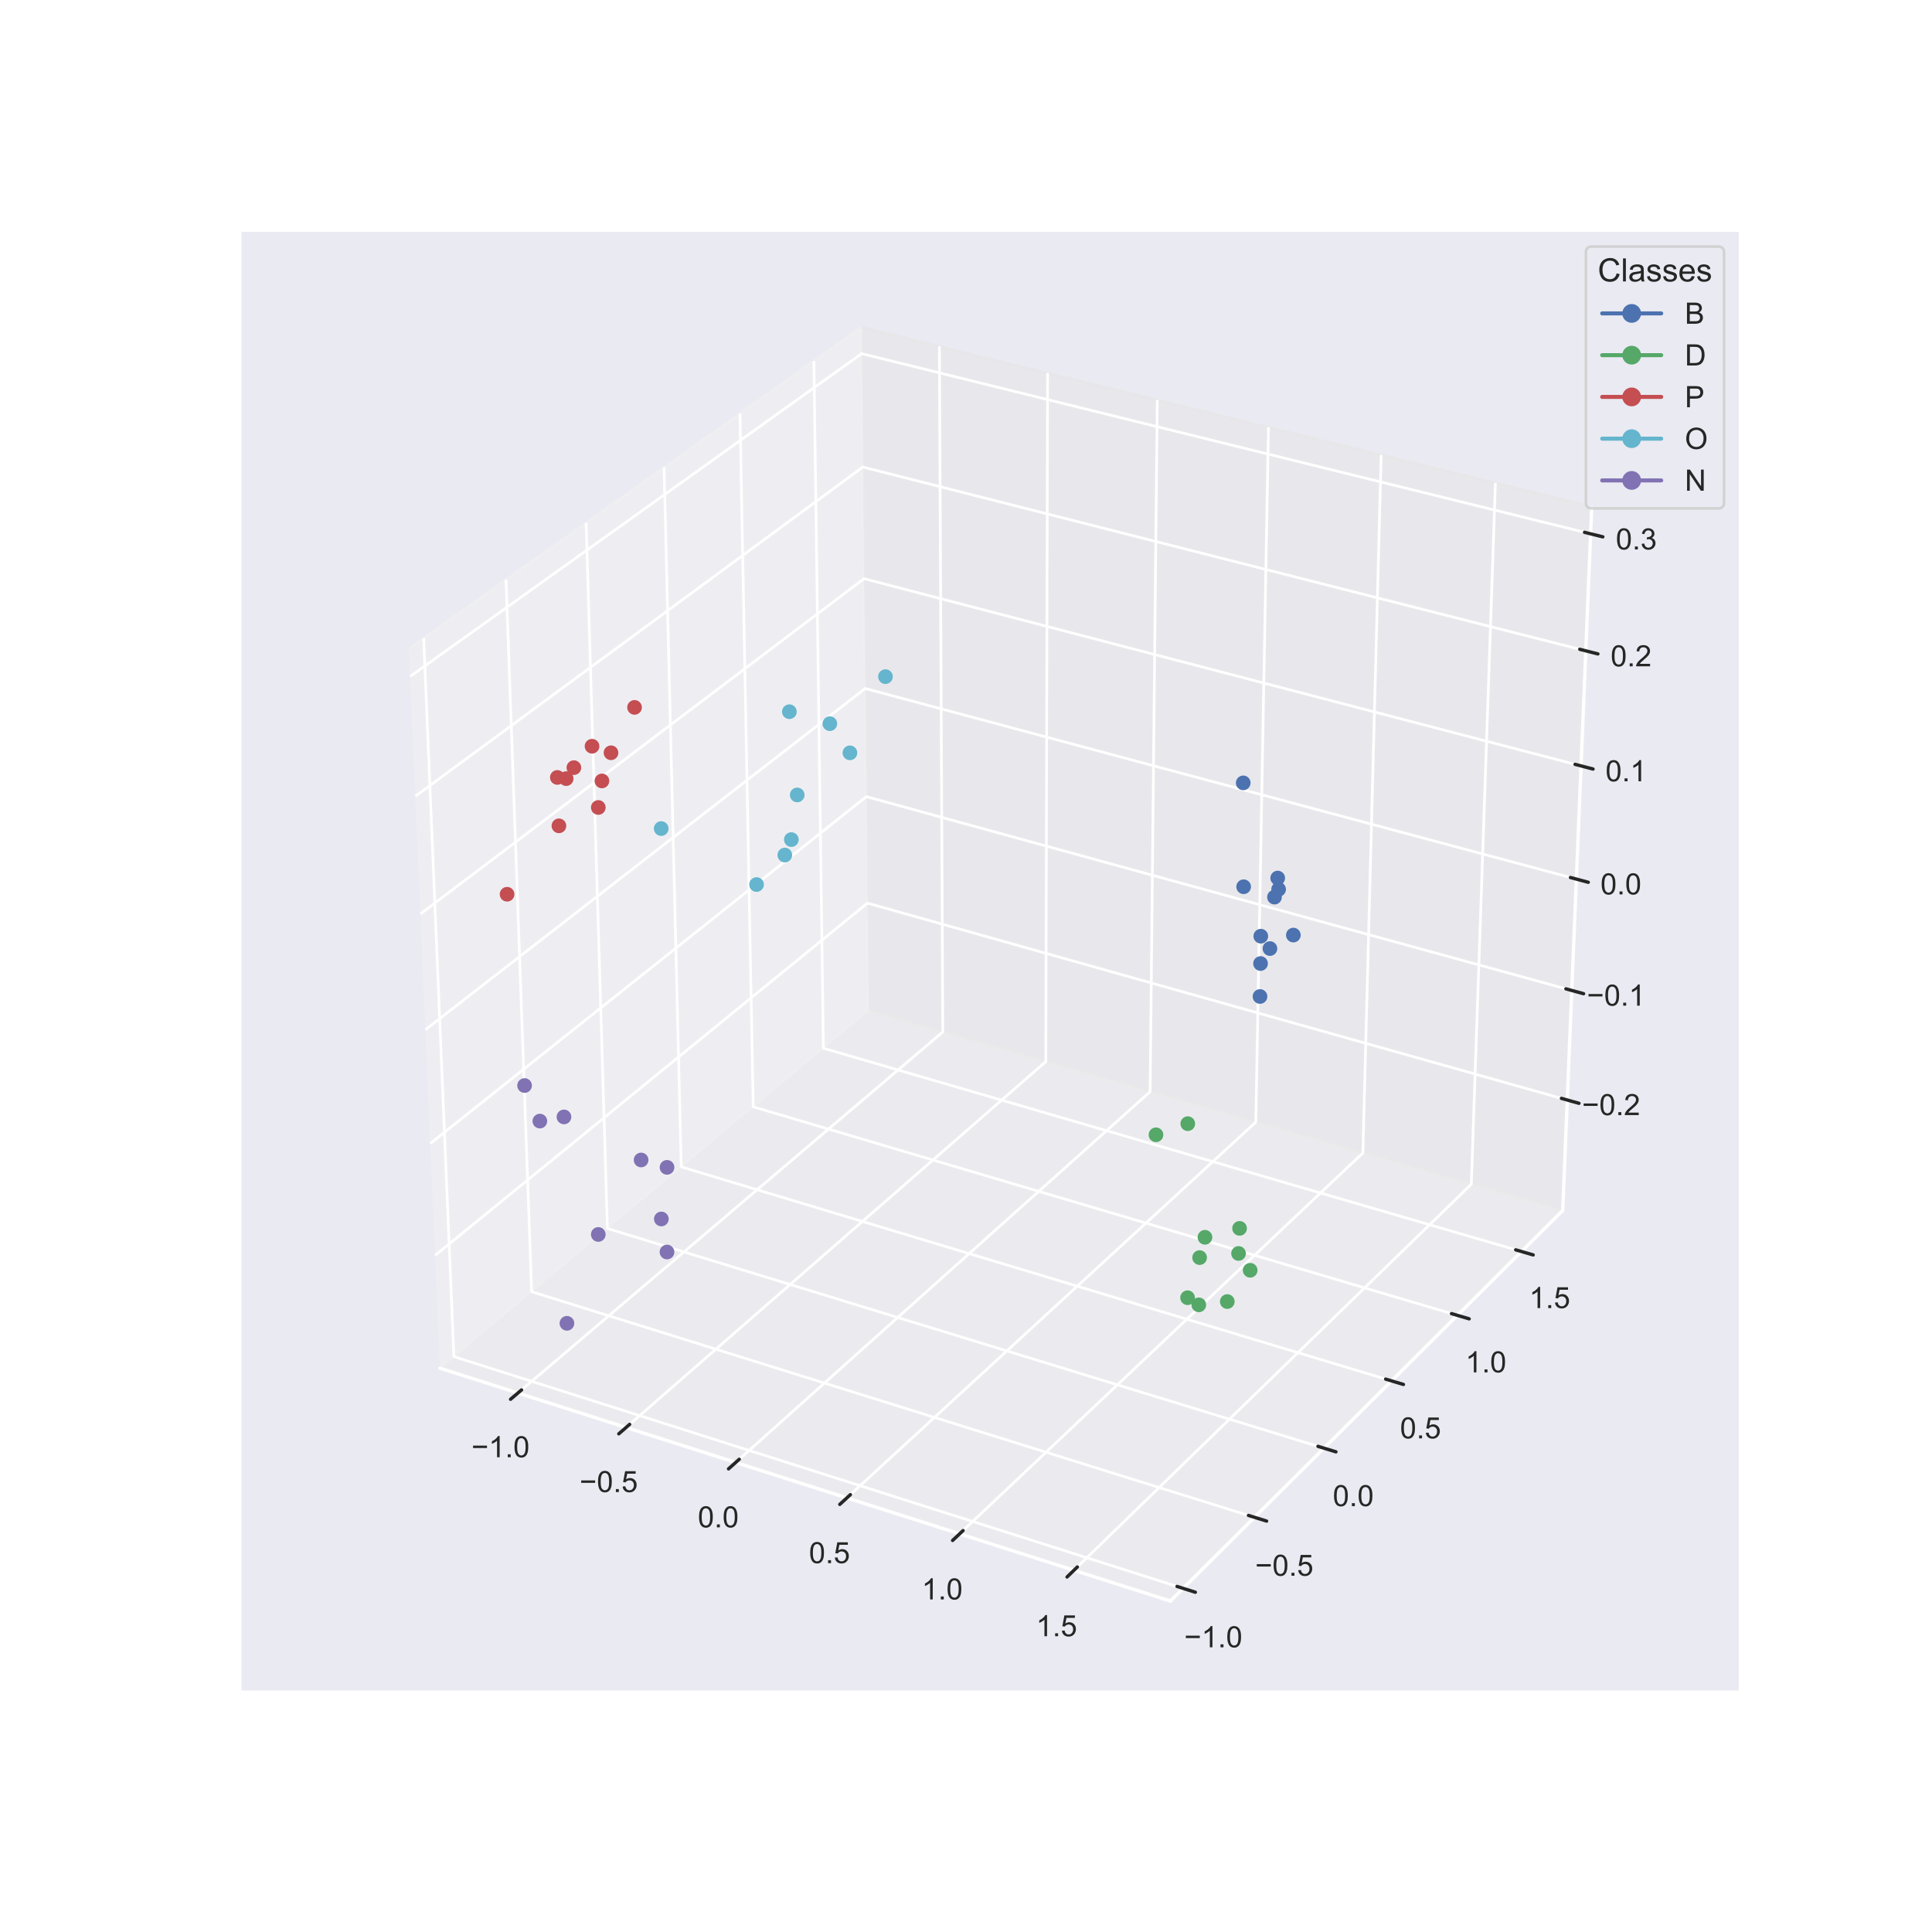 <?xml version="1.0" encoding="utf-8" standalone="no"?>
<!DOCTYPE svg PUBLIC "-//W3C//DTD SVG 1.1//EN"
  "http://www.w3.org/Graphics/SVG/1.1/DTD/svg11.dtd">
<!-- Created with matplotlib (https://matplotlib.org/) -->
<svg height="720pt" version="1.1" viewBox="0 0 720 720" width="720pt" xmlns="http://www.w3.org/2000/svg" xmlns:xlink="http://www.w3.org/1999/xlink">
 <defs>
  <style type="text/css">
*{stroke-linecap:butt;stroke-linejoin:round;}
  </style>
 </defs>
 <g id="figure_1">
  <g id="patch_1">
   <path d="M 0 720 
L 720 720 
L 720 0 
L 0 0 
z
" style="fill:#ffffff;"/>
  </g>
  <g id="patch_2">
   <path d="M 90 630 
L 648 630 
L 648 86.4 
L 90 86.4 
z
" style="fill:#eaeaf2;"/>
  </g>
  <g id="pane3d_1">
   <g id="patch_3">
    <path d="M 163.972 509.884 
L 323.674 376.605 
L 321.015 121.932 
L 152.408 241.68 
" style="fill:#f2f2f2;opacity:0.5;stroke:#f2f2f2;stroke-linejoin:miter;"/>
   </g>
  </g>
  <g id="pane3d_2">
   <g id="patch_4">
    <path d="M 323.674 376.605 
L 582.377 451.116 
L 593.201 188.764 
L 321.015 121.932 
" style="fill:#e6e6e6;opacity:0.5;stroke:#e6e6e6;stroke-linejoin:miter;"/>
   </g>
  </g>
  <g id="pane3d_3">
   <g id="patch_5">
    <path d="M 163.972 509.884 
L 436.162 596.664 
L 582.377 451.116 
L 323.674 376.605 
" style="fill:#ececec;opacity:0.5;stroke:#ececec;stroke-linejoin:miter;"/>
   </g>
  </g>
  <g id="axis3d_1">
   <g id="line2d_1">
    <path d="M 163.972 509.884 
L 436.162 596.664 
" style="fill:none;stroke:#ffffff;stroke-linecap:round;stroke-width:1.25;"/>
   </g>
   <g id="Line3DCollection_1">
    <path d="M 193.006 519.141 
L 351.353 384.577 
L 350.08 129.069 
" style="fill:none;stroke:#ffffff;"/>
    <path d="M 233.307 531.989 
L 389.739 395.633 
L 390.41 138.971 
" style="fill:none;stroke:#ffffff;"/>
    <path d="M 274.167 545.016 
L 428.619 406.831 
L 431.286 149.008 
" style="fill:none;stroke:#ffffff;"/>
    <path d="M 315.598 558.226 
L 468.002 418.174 
L 472.718 159.181 
" style="fill:none;stroke:#ffffff;"/>
    <path d="M 357.612 571.621 
L 507.898 429.665 
L 514.718 169.493 
" style="fill:none;stroke:#ffffff;"/>
    <path d="M 400.222 585.205 
L 548.317 441.306 
L 557.298 179.948 
" style="fill:none;stroke:#ffffff;"/>
   </g>
   <g id="xtick_1">
    <g id="line2d_2">
     <path clip-path="url(#pdec44dfaac)" d="M 376.541 350.854 
" style="fill:none;stroke:#ffffff;stroke-linecap:round;"/>
    </g>
    <g id="line2d_3">
     <path d="M 194.371 517.981 
L 190.272 521.464 
" style="fill:none;stroke:#262626;stroke-linecap:round;stroke-width:1.25;"/>
    </g>
    <g id="text_1">
     <!-- −1.0 -->
     <defs>
      <path d="M 52.828 31.203 
L 5.562 31.203 
L 5.562 39.406 
L 52.828 39.406 
z
" id="ArialMT-8722"/>
      <path d="M 37.25 0 
L 28.469 0 
L 28.469 56 
Q 25.297 52.984 20.141 49.953 
Q 14.984 46.922 10.891 45.406 
L 10.891 53.906 
Q 18.266 57.375 23.781 62.297 
Q 29.297 67.234 31.594 71.875 
L 37.25 71.875 
z
" id="ArialMT-49"/>
      <path d="M 9.078 0 
L 9.078 10.016 
L 19.094 10.016 
L 19.094 0 
z
" id="ArialMT-46"/>
      <path d="M 4.156 35.297 
Q 4.156 48 6.766 55.734 
Q 9.375 63.484 14.516 67.672 
Q 19.672 71.875 27.484 71.875 
Q 33.25 71.875 37.594 69.547 
Q 41.938 67.234 44.766 62.859 
Q 47.609 58.5 49.219 52.219 
Q 50.828 45.953 50.828 35.297 
Q 50.828 22.703 48.234 14.969 
Q 45.656 7.234 40.5 3 
Q 35.359 -1.219 27.484 -1.219 
Q 17.141 -1.219 11.234 6.203 
Q 4.156 15.141 4.156 35.297 
z
M 13.188 35.297 
Q 13.188 17.672 17.312 11.828 
Q 21.438 6 27.484 6 
Q 33.547 6 37.672 11.859 
Q 41.797 17.719 41.797 35.297 
Q 41.797 52.984 37.672 58.781 
Q 33.547 64.594 27.391 64.594 
Q 21.344 64.594 17.719 59.469 
Q 13.188 52.938 13.188 35.297 
z
" id="ArialMT-48"/>
     </defs>
     <g style="fill:#262626;" transform="translate(175.682 543.073)scale(0.11 -0.11)">
      <use xlink:href="#ArialMT-8722"/>
      <use x="58.398" xlink:href="#ArialMT-49"/>
      <use x="114.014" xlink:href="#ArialMT-46"/>
      <use x="141.797" xlink:href="#ArialMT-48"/>
     </g>
    </g>
   </g>
   <g id="xtick_2">
    <g id="line2d_4">
     <path clip-path="url(#pdec44dfaac)" d="M 376.541 350.854 
" style="fill:none;stroke:#ffffff;stroke-linecap:round;"/>
    </g>
    <g id="line2d_5">
     <path d="M 234.656 530.814 
L 230.605 534.345 
" style="fill:none;stroke:#262626;stroke-linecap:round;stroke-width:1.25;"/>
    </g>
    <g id="text_2">
     <!-- −0.5 -->
     <defs>
      <path d="M 4.156 18.75 
L 13.375 19.531 
Q 14.406 12.797 18.141 9.391 
Q 21.875 6 27.156 6 
Q 33.5 6 37.891 10.781 
Q 42.281 15.578 42.281 23.484 
Q 42.281 31 38.062 35.344 
Q 33.844 39.703 27 39.703 
Q 22.75 39.703 19.328 37.766 
Q 15.922 35.844 13.969 32.766 
L 5.719 33.844 
L 12.641 70.609 
L 48.25 70.609 
L 48.25 62.203 
L 19.672 62.203 
L 15.828 42.969 
Q 22.266 47.469 29.344 47.469 
Q 38.719 47.469 45.156 40.969 
Q 51.609 34.469 51.609 24.266 
Q 51.609 14.547 45.953 7.469 
Q 39.062 -1.219 27.156 -1.219 
Q 17.391 -1.219 11.203 4.25 
Q 5.031 9.719 4.156 18.75 
z
" id="ArialMT-53"/>
     </defs>
     <g style="fill:#262626;" transform="translate(215.981 556.046)scale(0.11 -0.11)">
      <use xlink:href="#ArialMT-8722"/>
      <use x="58.398" xlink:href="#ArialMT-48"/>
      <use x="114.014" xlink:href="#ArialMT-46"/>
      <use x="141.797" xlink:href="#ArialMT-53"/>
     </g>
    </g>
   </g>
   <g id="xtick_3">
    <g id="line2d_6">
     <path clip-path="url(#pdec44dfaac)" d="M 376.541 350.854 
" style="fill:none;stroke:#ffffff;stroke-linecap:round;"/>
    </g>
    <g id="line2d_7">
     <path d="M 275.5 543.825 
L 271.498 547.405 
" style="fill:none;stroke:#262626;stroke-linecap:round;stroke-width:1.25;"/>
    </g>
    <g id="text_3">
     <!-- 0.0 -->
     <g style="fill:#262626;" transform="translate(260.052 569.199)scale(0.11 -0.11)">
      <use xlink:href="#ArialMT-48"/>
      <use x="55.615" xlink:href="#ArialMT-46"/>
      <use x="83.398" xlink:href="#ArialMT-48"/>
     </g>
    </g>
   </g>
   <g id="xtick_4">
    <g id="line2d_8">
     <path clip-path="url(#pdec44dfaac)" d="M 376.541 350.854 
" style="fill:none;stroke:#ffffff;stroke-linecap:round;"/>
    </g>
    <g id="line2d_9">
     <path d="M 316.914 557.017 
L 312.963 560.647 
" style="fill:none;stroke:#262626;stroke-linecap:round;stroke-width:1.25;"/>
    </g>
    <g id="text_4">
     <!-- 0.5 -->
     <g style="fill:#262626;" transform="translate(301.481 582.537)scale(0.11 -0.11)">
      <use xlink:href="#ArialMT-48"/>
      <use x="55.615" xlink:href="#ArialMT-46"/>
      <use x="83.398" xlink:href="#ArialMT-53"/>
     </g>
    </g>
   </g>
   <g id="xtick_5">
    <g id="line2d_10">
     <path clip-path="url(#pdec44dfaac)" d="M 376.541 350.854 
" style="fill:none;stroke:#ffffff;stroke-linecap:round;"/>
    </g>
    <g id="line2d_11">
     <path d="M 358.91 570.395 
L 355.012 574.077 
" style="fill:none;stroke:#262626;stroke-linecap:round;stroke-width:1.25;"/>
    </g>
    <g id="text_5">
     <!-- 1.0 -->
     <g style="fill:#262626;" transform="translate(343.495 596.062)scale(0.11 -0.11)">
      <use xlink:href="#ArialMT-49"/>
      <use x="55.615" xlink:href="#ArialMT-46"/>
      <use x="83.398" xlink:href="#ArialMT-48"/>
     </g>
    </g>
   </g>
   <g id="xtick_6">
    <g id="line2d_12">
     <path clip-path="url(#pdec44dfaac)" d="M 376.541 350.854 
" style="fill:none;stroke:#ffffff;stroke-linecap:round;"/>
    </g>
    <g id="line2d_13">
     <path d="M 401.501 583.962 
L 397.658 587.696 
" style="fill:none;stroke:#262626;stroke-linecap:round;stroke-width:1.25;"/>
    </g>
    <g id="text_6">
     <!-- 1.5 -->
     <g style="fill:#262626;" transform="translate(386.104 609.779)scale(0.11 -0.11)">
      <use xlink:href="#ArialMT-49"/>
      <use x="55.615" xlink:href="#ArialMT-46"/>
      <use x="83.398" xlink:href="#ArialMT-53"/>
     </g>
    </g>
   </g>
  </g>
  <g id="axis3d_2">
   <g id="line2d_14">
    <path d="M 582.377 451.116 
L 436.162 596.664 
" style="fill:none;stroke:#ffffff;stroke-linecap:round;stroke-width:1.25;"/>
   </g>
   <g id="Line3DCollection_2">
    <path d="M 157.891 237.786 
L 169.145 505.566 
L 440.914 591.934 
" style="fill:none;stroke:#ffffff;"/>
    <path d="M 188.577 215.992 
L 198.125 481.381 
L 467.514 565.455 
" style="fill:none;stroke:#ffffff;"/>
    <path d="M 218.43 194.79 
L 226.358 457.819 
L 493.397 539.691 
" style="fill:none;stroke:#ffffff;"/>
    <path d="M 247.483 174.156 
L 253.872 434.858 
L 518.591 514.612 
" style="fill:none;stroke:#ffffff;"/>
    <path d="M 275.768 154.067 
L 280.694 412.474 
L 543.123 490.191 
" style="fill:none;stroke:#ffffff;"/>
    <path d="M 303.315 134.503 
L 306.85 390.646 
L 567.02 466.403 
" style="fill:none;stroke:#ffffff;"/>
   </g>
   <g id="xtick_7">
    <g id="line2d_15">
     <path clip-path="url(#pdec44dfaac)" d="M 376.541 350.854 
" style="fill:none;stroke:#ffffff;stroke-linecap:round;"/>
    </g>
    <g id="line2d_16">
     <path d="M 438.64 591.211 
L 445.469 593.381 
" style="fill:none;stroke:#262626;stroke-linecap:round;stroke-width:1.25;"/>
    </g>
    <g id="text_7">
     <!-- −1.0 -->
     <g style="fill:#262626;" transform="translate(441.317 613.897)scale(0.11 -0.11)">
      <use xlink:href="#ArialMT-8722"/>
      <use x="58.398" xlink:href="#ArialMT-49"/>
      <use x="114.014" xlink:href="#ArialMT-46"/>
      <use x="141.797" xlink:href="#ArialMT-48"/>
     </g>
    </g>
   </g>
   <g id="xtick_8">
    <g id="line2d_17">
     <path clip-path="url(#pdec44dfaac)" d="M 376.541 350.854 
" style="fill:none;stroke:#ffffff;stroke-linecap:round;"/>
    </g>
    <g id="line2d_18">
     <path d="M 465.261 564.752 
L 472.026 566.863 
" style="fill:none;stroke:#262626;stroke-linecap:round;stroke-width:1.25;"/>
    </g>
    <g id="text_8">
     <!-- −0.5 -->
     <g style="fill:#262626;" transform="translate(467.756 587.234)scale(0.11 -0.11)">
      <use xlink:href="#ArialMT-8722"/>
      <use x="58.398" xlink:href="#ArialMT-48"/>
      <use x="114.014" xlink:href="#ArialMT-46"/>
      <use x="141.797" xlink:href="#ArialMT-53"/>
     </g>
    </g>
   </g>
   <g id="xtick_9">
    <g id="line2d_19">
     <path clip-path="url(#pdec44dfaac)" d="M 376.541 350.854 
" style="fill:none;stroke:#ffffff;stroke-linecap:round;"/>
    </g>
    <g id="line2d_20">
     <path d="M 491.164 539.006 
L 497.867 541.061 
" style="fill:none;stroke:#262626;stroke-linecap:round;stroke-width:1.25;"/>
    </g>
    <g id="text_9">
     <!-- 0.0 -->
     <g style="fill:#262626;" transform="translate(496.694 561.289)scale(0.11 -0.11)">
      <use xlink:href="#ArialMT-48"/>
      <use x="55.615" xlink:href="#ArialMT-46"/>
      <use x="83.398" xlink:href="#ArialMT-48"/>
     </g>
    </g>
   </g>
   <g id="xtick_10">
    <g id="line2d_21">
     <path clip-path="url(#pdec44dfaac)" d="M 376.541 350.854 
" style="fill:none;stroke:#ffffff;stroke-linecap:round;"/>
    </g>
    <g id="line2d_22">
     <path d="M 516.379 513.945 
L 523.019 515.946 
" style="fill:none;stroke:#262626;stroke-linecap:round;stroke-width:1.25;"/>
    </g>
    <g id="text_10">
     <!-- 0.5 -->
     <g style="fill:#262626;" transform="translate(521.735 536.035)scale(0.11 -0.11)">
      <use xlink:href="#ArialMT-48"/>
      <use x="55.615" xlink:href="#ArialMT-46"/>
      <use x="83.398" xlink:href="#ArialMT-53"/>
     </g>
    </g>
   </g>
   <g id="xtick_11">
    <g id="line2d_23">
     <path clip-path="url(#pdec44dfaac)" d="M 376.541 350.854 
" style="fill:none;stroke:#ffffff;stroke-linecap:round;"/>
    </g>
    <g id="line2d_24">
     <path d="M 540.932 489.542 
L 547.511 491.49 
" style="fill:none;stroke:#262626;stroke-linecap:round;stroke-width:1.25;"/>
    </g>
    <g id="text_11">
     <!-- 1.0 -->
     <g style="fill:#262626;" transform="translate(546.12 511.443)scale(0.11 -0.11)">
      <use xlink:href="#ArialMT-49"/>
      <use x="55.615" xlink:href="#ArialMT-46"/>
      <use x="83.398" xlink:href="#ArialMT-48"/>
     </g>
    </g>
   </g>
   <g id="xtick_12">
    <g id="line2d_25">
     <path clip-path="url(#pdec44dfaac)" d="M 376.541 350.854 
" style="fill:none;stroke:#ffffff;stroke-linecap:round;"/>
    </g>
    <g id="line2d_26">
     <path d="M 564.849 465.771 
L 571.367 467.669 
" style="fill:none;stroke:#262626;stroke-linecap:round;stroke-width:1.25;"/>
    </g>
    <g id="text_12">
     <!-- 1.5 -->
     <g style="fill:#262626;" transform="translate(569.872 487.489)scale(0.11 -0.11)">
      <use xlink:href="#ArialMT-49"/>
      <use x="55.615" xlink:href="#ArialMT-46"/>
      <use x="83.398" xlink:href="#ArialMT-53"/>
     </g>
    </g>
   </g>
  </g>
  <g id="axis3d_3">
   <g id="line2d_27">
    <path d="M 582.377 451.116 
L 593.201 188.764 
" style="fill:none;stroke:#ffffff;stroke-linecap:round;stroke-width:1.25;"/>
   </g>
   <g id="Line3DCollection_3">
    <path d="M 584.076 409.944 
L 323.256 336.564 
L 162.159 467.854 
" style="fill:none;stroke:#ffffff;"/>
    <path d="M 585.76 369.114 
L 322.842 296.884 
L 160.361 426.151 
" style="fill:none;stroke:#ffffff;"/>
    <path d="M 587.472 327.615 
L 322.421 256.581 
L 158.533 383.743 
" style="fill:none;stroke:#ffffff;"/>
    <path d="M 589.213 285.432 
L 321.994 215.642 
L 156.674 340.611 
" style="fill:none;stroke:#ffffff;"/>
    <path d="M 590.982 242.547 
L 321.559 174.05 
L 154.782 296.738 
" style="fill:none;stroke:#ffffff;"/>
    <path d="M 592.781 198.942 
L 321.118 131.792 
L 152.858 252.103 
" style="fill:none;stroke:#ffffff;"/>
   </g>
   <g id="xtick_13">
    <g id="line2d_28">
     <path clip-path="url(#pdec44dfaac)" d="M 376.541 350.854 
" style="fill:none;stroke:#ffffff;stroke-linecap:round;"/>
    </g>
    <g id="line2d_29">
     <path d="M 581.899 409.331 
L 588.434 411.17 
" style="fill:none;stroke:#262626;stroke-linecap:round;stroke-width:1.25;"/>
    </g>
    <g id="text_13">
     <!-- −0.2 -->
     <defs>
      <path d="M 50.344 8.453 
L 50.344 0 
L 3.031 0 
Q 2.938 3.172 4.047 6.109 
Q 5.859 10.938 9.828 15.625 
Q 13.812 20.312 21.344 26.469 
Q 33.016 36.031 37.109 41.625 
Q 41.219 47.219 41.219 52.203 
Q 41.219 57.422 37.469 61 
Q 33.734 64.594 27.734 64.594 
Q 21.391 64.594 17.578 60.781 
Q 13.766 56.984 13.719 50.25 
L 4.688 51.172 
Q 5.609 61.281 11.656 66.578 
Q 17.719 71.875 27.938 71.875 
Q 38.234 71.875 44.234 66.156 
Q 50.25 60.453 50.25 52 
Q 50.25 47.703 48.484 43.547 
Q 46.734 39.406 42.656 34.812 
Q 38.578 30.219 29.109 22.219 
Q 21.188 15.578 18.938 13.203 
Q 16.703 10.844 15.234 8.453 
z
" id="ArialMT-50"/>
     </defs>
     <g style="fill:#262626;" transform="translate(589.571 415.573)scale(0.11 -0.11)">
      <use xlink:href="#ArialMT-8722"/>
      <use x="58.398" xlink:href="#ArialMT-48"/>
      <use x="114.014" xlink:href="#ArialMT-46"/>
      <use x="141.797" xlink:href="#ArialMT-50"/>
     </g>
    </g>
   </g>
   <g id="xtick_14">
    <g id="line2d_30">
     <path clip-path="url(#pdec44dfaac)" d="M 376.541 350.854 
" style="fill:none;stroke:#ffffff;stroke-linecap:round;"/>
    </g>
    <g id="line2d_31">
     <path d="M 583.565 368.511 
L 590.155 370.321 
" style="fill:none;stroke:#262626;stroke-linecap:round;stroke-width:1.25;"/>
    </g>
    <g id="text_14">
     <!-- −0.1 -->
     <g style="fill:#262626;" transform="translate(591.386 374.777)scale(0.11 -0.11)">
      <use xlink:href="#ArialMT-8722"/>
      <use x="58.398" xlink:href="#ArialMT-48"/>
      <use x="114.014" xlink:href="#ArialMT-46"/>
      <use x="141.797" xlink:href="#ArialMT-49"/>
     </g>
    </g>
   </g>
   <g id="xtick_15">
    <g id="line2d_32">
     <path clip-path="url(#pdec44dfaac)" d="M 376.541 350.854 
" style="fill:none;stroke:#ffffff;stroke-linecap:round;"/>
    </g>
    <g id="line2d_33">
     <path d="M 585.259 327.022 
L 591.904 328.803 
" style="fill:none;stroke:#262626;stroke-linecap:round;stroke-width:1.25;"/>
    </g>
    <g id="text_15">
     <!-- 0.0 -->
     <g style="fill:#262626;" transform="translate(596.443 333.315)scale(0.11 -0.11)">
      <use xlink:href="#ArialMT-48"/>
      <use x="55.615" xlink:href="#ArialMT-46"/>
      <use x="83.398" xlink:href="#ArialMT-48"/>
     </g>
    </g>
   </g>
   <g id="xtick_16">
    <g id="line2d_34">
     <path clip-path="url(#pdec44dfaac)" d="M 376.541 350.854 
" style="fill:none;stroke:#ffffff;stroke-linecap:round;"/>
    </g>
    <g id="line2d_35">
     <path d="M 586.98 284.849 
L 593.683 286.599 
" style="fill:none;stroke:#262626;stroke-linecap:round;stroke-width:1.25;"/>
    </g>
    <g id="text_16">
     <!-- 0.1 -->
     <g style="fill:#262626;" transform="translate(598.318 291.169)scale(0.11 -0.11)">
      <use xlink:href="#ArialMT-48"/>
      <use x="55.615" xlink:href="#ArialMT-46"/>
      <use x="83.398" xlink:href="#ArialMT-49"/>
     </g>
    </g>
   </g>
   <g id="xtick_17">
    <g id="line2d_36">
     <path clip-path="url(#pdec44dfaac)" d="M 376.541 350.854 
" style="fill:none;stroke:#ffffff;stroke-linecap:round;"/>
    </g>
    <g id="line2d_37">
     <path d="M 588.73 241.974 
L 595.49 243.693 
" style="fill:none;stroke:#262626;stroke-linecap:round;stroke-width:1.25;"/>
    </g>
    <g id="text_17">
     <!-- 0.2 -->
     <g style="fill:#262626;" transform="translate(600.224 248.322)scale(0.11 -0.11)">
      <use xlink:href="#ArialMT-48"/>
      <use x="55.615" xlink:href="#ArialMT-46"/>
      <use x="83.398" xlink:href="#ArialMT-50"/>
     </g>
    </g>
   </g>
   <g id="xtick_18">
    <g id="line2d_38">
     <path clip-path="url(#pdec44dfaac)" d="M 376.541 350.854 
" style="fill:none;stroke:#ffffff;stroke-linecap:round;"/>
    </g>
    <g id="line2d_39">
     <path d="M 590.51 198.381 
L 597.328 200.066 
" style="fill:none;stroke:#262626;stroke-linecap:round;stroke-width:1.25;"/>
    </g>
    <g id="text_18">
     <!-- 0.3 -->
     <defs>
      <path d="M 4.203 18.891 
L 12.984 20.062 
Q 14.5 12.594 18.141 9.297 
Q 21.781 6 27 6 
Q 33.203 6 37.469 10.297 
Q 41.75 14.594 41.75 20.953 
Q 41.75 27 37.797 30.922 
Q 33.844 34.859 27.734 34.859 
Q 25.25 34.859 21.531 33.891 
L 22.516 41.609 
Q 23.391 41.5 23.922 41.5 
Q 29.547 41.5 34.031 44.422 
Q 38.531 47.359 38.531 53.469 
Q 38.531 58.297 35.25 61.469 
Q 31.984 64.656 26.812 64.656 
Q 21.688 64.656 18.266 61.422 
Q 14.844 58.203 13.875 51.766 
L 5.078 53.328 
Q 6.688 62.156 12.391 67.016 
Q 18.109 71.875 26.609 71.875 
Q 32.469 71.875 37.391 69.359 
Q 42.328 66.844 44.938 62.5 
Q 47.562 58.156 47.562 53.266 
Q 47.562 48.641 45.062 44.828 
Q 42.578 41.016 37.703 38.766 
Q 44.047 37.312 47.562 32.688 
Q 51.078 28.078 51.078 21.141 
Q 51.078 11.766 44.234 5.25 
Q 37.406 -1.266 26.953 -1.266 
Q 17.531 -1.266 11.297 4.344 
Q 5.078 9.969 4.203 18.891 
z
" id="ArialMT-51"/>
     </defs>
     <g style="fill:#262626;" transform="translate(602.162 204.758)scale(0.11 -0.11)">
      <use xlink:href="#ArialMT-48"/>
      <use x="55.615" xlink:href="#ArialMT-46"/>
      <use x="83.398" xlink:href="#ArialMT-51"/>
     </g>
    </g>
   </g>
  </g>
  <g id="axes_1">
   <g id="Path3DCollection_1">
    <defs>
     <path d="M 0 2.236 
C 0.593 2.236 1.162 2 1.581 1.581 
C 2 1.162 2.236 0.593 2.236 0 
C 2.236 -0.593 2 -1.162 1.581 -1.581 
C 1.162 -2 0.593 -2.236 0 -2.236 
C -0.593 -2.236 -1.162 -2 -1.581 -1.581 
C -2 -1.162 -2.236 -0.593 -2.236 0 
C -2.236 0.593 -2 1.162 -1.581 1.581 
C -1.162 2 -0.593 2.236 0 2.236 
z
" id="m93493c7744" style="stroke:#64b5cd;"/>
    </defs>
    <g clip-path="url(#pdec44dfaac)">
     <use style="fill:#64b5cd;stroke:#64b5cd;" x="329.987" xlink:href="#m93493c7744" y="252.166"/>
    </g>
   </g>
   <g id="Path3DCollection_2">
    <g clip-path="url(#pdec44dfaac)">
     <use style="fill:#64b5cd;stroke:#64b5cd;" x="316.74" xlink:href="#m93493c7744" y="280.558"/>
    </g>
   </g>
   <g id="Path3DCollection_3">
    <g clip-path="url(#pdec44dfaac)">
     <use style="fill:#64b5cd;stroke:#64b5cd;" x="309.252" xlink:href="#m93493c7744" y="269.694"/>
    </g>
   </g>
   <g id="Path3DCollection_4">
    <g clip-path="url(#pdec44dfaac)">
     <use style="fill:#64b5cd;stroke:#64b5cd;" x="294.914" xlink:href="#m93493c7744" y="312.891"/>
    </g>
   </g>
   <g id="legend_1">
    <g id="patch_6">
     <path d="M 593.221 189.474 
L 640.3 189.474 
Q 642.5 189.474 642.5 187.274 
L 642.5 94.1 
Q 642.5 91.9 640.3 91.9 
L 593.221 91.9 
Q 591.021 91.9 591.021 94.1 
L 591.021 187.274 
Q 591.021 189.474 593.221 189.474 
z
" style="fill:#eaeaf2;opacity:0.8;stroke:#cccccc;stroke-linejoin:miter;"/>
    </g>
    <g id="text_19">
     <!-- Classes -->
     <defs>
      <path d="M 58.797 25.094 
L 68.266 22.703 
Q 65.281 11.031 57.547 4.906 
Q 49.812 -1.219 38.625 -1.219 
Q 27.047 -1.219 19.797 3.484 
Q 12.547 8.203 8.766 17.141 
Q 4.984 26.078 4.984 36.328 
Q 4.984 47.516 9.25 55.828 
Q 13.531 64.156 21.406 68.469 
Q 29.297 72.797 38.766 72.797 
Q 49.516 72.797 56.828 67.328 
Q 64.156 61.859 67.047 51.953 
L 57.719 49.75 
Q 55.219 57.562 50.484 61.125 
Q 45.75 64.703 38.578 64.703 
Q 30.328 64.703 24.781 60.734 
Q 19.234 56.781 16.984 50.109 
Q 14.75 43.453 14.75 36.375 
Q 14.75 27.25 17.406 20.438 
Q 20.062 13.625 25.672 10.25 
Q 31.297 6.891 37.844 6.891 
Q 45.797 6.891 51.312 11.469 
Q 56.844 16.062 58.797 25.094 
z
" id="ArialMT-67"/>
      <path d="M 6.391 0 
L 6.391 71.578 
L 15.188 71.578 
L 15.188 0 
z
" id="ArialMT-108"/>
      <path d="M 40.438 6.391 
Q 35.547 2.25 31.031 0.531 
Q 26.516 -1.172 21.344 -1.172 
Q 12.797 -1.172 8.203 3 
Q 3.609 7.172 3.609 13.672 
Q 3.609 17.484 5.344 20.625 
Q 7.078 23.781 9.891 25.688 
Q 12.703 27.594 16.219 28.562 
Q 18.797 29.25 24.031 29.891 
Q 34.672 31.156 39.703 32.906 
Q 39.75 34.719 39.75 35.203 
Q 39.75 40.578 37.25 42.781 
Q 33.891 45.75 27.25 45.75 
Q 21.047 45.75 18.094 43.578 
Q 15.141 41.406 13.719 35.891 
L 5.125 37.062 
Q 6.297 42.578 8.984 45.969 
Q 11.672 49.359 16.75 51.188 
Q 21.828 53.031 28.516 53.031 
Q 35.156 53.031 39.297 51.469 
Q 43.453 49.906 45.406 47.531 
Q 47.359 45.172 48.141 41.547 
Q 48.578 39.312 48.578 33.453 
L 48.578 21.734 
Q 48.578 9.469 49.141 6.219 
Q 49.703 2.984 51.375 0 
L 42.188 0 
Q 40.828 2.734 40.438 6.391 
z
M 39.703 26.031 
Q 34.906 24.078 25.344 22.703 
Q 19.922 21.922 17.672 20.938 
Q 15.438 19.969 14.203 18.094 
Q 12.984 16.219 12.984 13.922 
Q 12.984 10.406 15.641 8.062 
Q 18.312 5.719 23.438 5.719 
Q 28.516 5.719 32.469 7.938 
Q 36.422 10.156 38.281 14.016 
Q 39.703 17 39.703 22.797 
z
" id="ArialMT-97"/>
      <path d="M 3.078 15.484 
L 11.766 16.844 
Q 12.5 11.625 15.844 8.844 
Q 19.188 6.062 25.203 6.062 
Q 31.25 6.062 34.172 8.516 
Q 37.109 10.984 37.109 14.312 
Q 37.109 17.281 34.516 19 
Q 32.719 20.172 25.531 21.969 
Q 15.875 24.422 12.141 26.203 
Q 8.406 27.984 6.469 31.125 
Q 4.547 34.281 4.547 38.094 
Q 4.547 41.547 6.125 44.5 
Q 7.719 47.469 10.453 49.422 
Q 12.5 50.922 16.031 51.969 
Q 19.578 53.031 23.641 53.031 
Q 29.734 53.031 34.344 51.266 
Q 38.969 49.516 41.156 46.5 
Q 43.359 43.5 44.188 38.484 
L 35.594 37.312 
Q 35.016 41.312 32.203 43.547 
Q 29.391 45.797 24.266 45.797 
Q 18.219 45.797 15.625 43.797 
Q 13.031 41.797 13.031 39.109 
Q 13.031 37.406 14.109 36.031 
Q 15.188 34.625 17.484 33.688 
Q 18.797 33.203 25.25 31.453 
Q 34.578 28.953 38.25 27.359 
Q 41.938 25.781 44.031 22.75 
Q 46.141 19.734 46.141 15.234 
Q 46.141 10.844 43.578 6.953 
Q 41.016 3.078 36.172 0.953 
Q 31.344 -1.172 25.25 -1.172 
Q 15.141 -1.172 9.844 3.031 
Q 4.547 7.234 3.078 15.484 
z
" id="ArialMT-115"/>
      <path d="M 42.094 16.703 
L 51.172 15.578 
Q 49.031 7.625 43.219 3.219 
Q 37.406 -1.172 28.375 -1.172 
Q 17 -1.172 10.328 5.828 
Q 3.656 12.844 3.656 25.484 
Q 3.656 38.578 10.391 45.797 
Q 17.141 53.031 27.875 53.031 
Q 38.281 53.031 44.875 45.953 
Q 51.469 38.875 51.469 26.031 
Q 51.469 25.25 51.422 23.688 
L 12.75 23.688 
Q 13.234 15.141 17.578 10.594 
Q 21.922 6.062 28.422 6.062 
Q 33.25 6.062 36.672 8.594 
Q 40.094 11.141 42.094 16.703 
z
M 13.234 30.906 
L 42.188 30.906 
Q 41.609 37.453 38.875 40.719 
Q 34.672 45.797 27.984 45.797 
Q 21.922 45.797 17.797 41.75 
Q 13.672 37.703 13.234 30.906 
z
" id="ArialMT-101"/>
     </defs>
     <g style="fill:#262626;" transform="translate(595.421 104.889)scale(0.12 -0.12)">
      <use xlink:href="#ArialMT-67"/>
      <use x="72.217" xlink:href="#ArialMT-108"/>
      <use x="94.434" xlink:href="#ArialMT-97"/>
      <use x="150.049" xlink:href="#ArialMT-115"/>
      <use x="200.049" xlink:href="#ArialMT-115"/>
      <use x="250.049" xlink:href="#ArialMT-101"/>
      <use x="305.664" xlink:href="#ArialMT-115"/>
     </g>
    </g>
    <g id="line2d_40">
     <path d="M 597.083 116.798 
L 619.083 116.798 
" style="fill:none;stroke:#4c72b0;stroke-linecap:round;stroke-width:1.5;"/>
    </g>
    <g id="line2d_41">
     <defs>
      <path d="M 0 3 
C 0.796 3 1.559 2.684 2.121 2.121 
C 2.684 1.559 3 0.796 3 0 
C 3 -0.796 2.684 -1.559 2.121 -2.121 
C 1.559 -2.684 0.796 -3 0 -3 
C -0.796 -3 -1.559 -2.684 -2.121 -2.121 
C -2.684 -1.559 -3 -0.796 -3 0 
C -3 0.796 -2.684 1.559 -2.121 2.121 
C -1.559 2.684 -0.796 3 0 3 
z
" id="m04572eb5bc" style="stroke:#4c72b0;"/>
     </defs>
     <g>
      <use style="fill:#4c72b0;stroke:#4c72b0;" x="608.083" xlink:href="#m04572eb5bc" y="116.798"/>
     </g>
    </g>
    <g id="text_20">
     <!-- B -->
     <defs>
      <path d="M 7.328 0 
L 7.328 71.578 
L 34.188 71.578 
Q 42.391 71.578 47.344 69.406 
Q 52.297 67.234 55.094 62.719 
Q 57.906 58.203 57.906 53.266 
Q 57.906 48.688 55.422 44.625 
Q 52.938 40.578 47.906 38.094 
Q 54.391 36.188 57.875 31.594 
Q 61.375 27 61.375 20.75 
Q 61.375 15.719 59.25 11.391 
Q 57.125 7.078 54 4.734 
Q 50.875 2.391 46.156 1.188 
Q 41.453 0 34.625 0 
z
M 16.797 41.5 
L 32.281 41.5 
Q 38.578 41.5 41.312 42.328 
Q 44.922 43.406 46.75 45.891 
Q 48.578 48.391 48.578 52.156 
Q 48.578 55.719 46.875 58.422 
Q 45.172 61.141 41.984 62.141 
Q 38.812 63.141 31.109 63.141 
L 16.797 63.141 
z
M 16.797 8.453 
L 34.625 8.453 
Q 39.203 8.453 41.062 8.797 
Q 44.344 9.375 46.531 10.734 
Q 48.734 12.109 50.141 14.719 
Q 51.562 17.328 51.562 20.75 
Q 51.562 24.75 49.516 27.703 
Q 47.469 30.672 43.828 31.859 
Q 40.188 33.062 33.344 33.062 
L 16.797 33.062 
z
" id="ArialMT-66"/>
     </defs>
     <g style="fill:#262626;" transform="translate(627.883 120.648)scale(0.11 -0.11)">
      <use xlink:href="#ArialMT-66"/>
     </g>
    </g>
    <g id="line2d_42">
     <path d="M 597.083 132.358 
L 619.083 132.358 
" style="fill:none;stroke:#55a868;stroke-linecap:round;stroke-width:1.5;"/>
    </g>
    <g id="line2d_43">
     <defs>
      <path d="M 0 3 
C 0.796 3 1.559 2.684 2.121 2.121 
C 2.684 1.559 3 0.796 3 0 
C 3 -0.796 2.684 -1.559 2.121 -2.121 
C 1.559 -2.684 0.796 -3 0 -3 
C -0.796 -3 -1.559 -2.684 -2.121 -2.121 
C -2.684 -1.559 -3 -0.796 -3 0 
C -3 0.796 -2.684 1.559 -2.121 2.121 
C -1.559 2.684 -0.796 3 0 3 
z
" id="m7d911a0143" style="stroke:#55a868;"/>
     </defs>
     <g>
      <use style="fill:#55a868;stroke:#55a868;" x="608.083" xlink:href="#m7d911a0143" y="132.358"/>
     </g>
    </g>
    <g id="text_21">
     <!-- D -->
     <defs>
      <path d="M 7.719 0 
L 7.719 71.578 
L 32.375 71.578 
Q 40.719 71.578 45.125 70.562 
Q 51.266 69.141 55.609 65.438 
Q 61.281 60.641 64.078 53.188 
Q 66.891 45.75 66.891 36.188 
Q 66.891 28.031 64.984 21.734 
Q 63.094 15.438 60.109 11.297 
Q 57.125 7.172 53.578 4.797 
Q 50.047 2.438 45.047 1.219 
Q 40.047 0 33.547 0 
z
M 17.188 8.453 
L 32.469 8.453 
Q 39.547 8.453 43.578 9.766 
Q 47.609 11.078 50 13.484 
Q 53.375 16.844 55.25 22.531 
Q 57.125 28.219 57.125 36.328 
Q 57.125 47.562 53.438 53.594 
Q 49.75 59.625 44.484 61.672 
Q 40.672 63.141 32.234 63.141 
L 17.188 63.141 
z
" id="ArialMT-68"/>
     </defs>
     <g style="fill:#262626;" transform="translate(627.883 136.208)scale(0.11 -0.11)">
      <use xlink:href="#ArialMT-68"/>
     </g>
    </g>
    <g id="line2d_44">
     <path d="M 597.083 147.918 
L 619.083 147.918 
" style="fill:none;stroke:#c44e52;stroke-linecap:round;stroke-width:1.5;"/>
    </g>
    <g id="line2d_45">
     <defs>
      <path d="M 0 3 
C 0.796 3 1.559 2.684 2.121 2.121 
C 2.684 1.559 3 0.796 3 0 
C 3 -0.796 2.684 -1.559 2.121 -2.121 
C 1.559 -2.684 0.796 -3 0 -3 
C -0.796 -3 -1.559 -2.684 -2.121 -2.121 
C -2.684 -1.559 -3 -0.796 -3 0 
C -3 0.796 -2.684 1.559 -2.121 2.121 
C -1.559 2.684 -0.796 3 0 3 
z
" id="m0251e116a8" style="stroke:#c44e52;"/>
     </defs>
     <g>
      <use style="fill:#c44e52;stroke:#c44e52;" x="608.083" xlink:href="#m0251e116a8" y="147.918"/>
     </g>
    </g>
    <g id="text_22">
     <!-- P -->
     <defs>
      <path d="M 7.719 0 
L 7.719 71.578 
L 34.719 71.578 
Q 41.844 71.578 45.609 70.906 
Q 50.875 70.016 54.438 67.547 
Q 58.016 65.094 60.188 60.641 
Q 62.359 56.203 62.359 50.875 
Q 62.359 41.75 56.547 35.422 
Q 50.734 29.109 35.547 29.109 
L 17.188 29.109 
L 17.188 0 
z
M 17.188 37.547 
L 35.688 37.547 
Q 44.875 37.547 48.734 40.969 
Q 52.594 44.391 52.594 50.594 
Q 52.594 55.078 50.312 58.266 
Q 48.047 61.469 44.344 62.5 
Q 41.938 63.141 35.5 63.141 
L 17.188 63.141 
z
" id="ArialMT-80"/>
     </defs>
     <g style="fill:#262626;" transform="translate(627.883 151.768)scale(0.11 -0.11)">
      <use xlink:href="#ArialMT-80"/>
     </g>
    </g>
    <g id="line2d_46">
     <path d="M 597.083 163.477 
L 619.083 163.477 
" style="fill:none;stroke:#64b5cd;stroke-linecap:round;stroke-width:1.5;"/>
    </g>
    <g id="line2d_47">
     <defs>
      <path d="M 0 3 
C 0.796 3 1.559 2.684 2.121 2.121 
C 2.684 1.559 3 0.796 3 0 
C 3 -0.796 2.684 -1.559 2.121 -2.121 
C 1.559 -2.684 0.796 -3 0 -3 
C -0.796 -3 -1.559 -2.684 -2.121 -2.121 
C -2.684 -1.559 -3 -0.796 -3 0 
C -3 0.796 -2.684 1.559 -2.121 2.121 
C -1.559 2.684 -0.796 3 0 3 
z
" id="m01f23bf3d1" style="stroke:#64b5cd;"/>
     </defs>
     <g>
      <use style="fill:#64b5cd;stroke:#64b5cd;" x="608.083" xlink:href="#m01f23bf3d1" y="163.477"/>
     </g>
    </g>
    <g id="text_23">
     <!-- O -->
     <defs>
      <path d="M 4.828 34.859 
Q 4.828 52.688 14.391 62.766 
Q 23.969 72.859 39.109 72.859 
Q 49.031 72.859 56.984 68.109 
Q 64.938 63.375 69.109 54.906 
Q 73.297 46.438 73.297 35.688 
Q 73.297 24.812 68.891 16.219 
Q 64.5 7.625 56.438 3.203 
Q 48.391 -1.219 39.062 -1.219 
Q 28.953 -1.219 20.984 3.656 
Q 13.031 8.547 8.922 16.984 
Q 4.828 25.438 4.828 34.859 
z
M 14.594 34.719 
Q 14.594 21.781 21.547 14.328 
Q 28.516 6.891 39.016 6.891 
Q 49.703 6.891 56.609 14.406 
Q 63.531 21.922 63.531 35.75 
Q 63.531 44.484 60.578 51 
Q 57.625 57.516 51.922 61.109 
Q 46.234 64.703 39.156 64.703 
Q 29.109 64.703 21.844 57.781 
Q 14.594 50.875 14.594 34.719 
z
" id="ArialMT-79"/>
     </defs>
     <g style="fill:#262626;" transform="translate(627.883 167.327)scale(0.11 -0.11)">
      <use xlink:href="#ArialMT-79"/>
     </g>
    </g>
    <g id="line2d_48">
     <path d="M 597.083 179.037 
L 619.083 179.037 
" style="fill:none;stroke:#8172b3;stroke-linecap:round;stroke-width:1.5;"/>
    </g>
    <g id="line2d_49">
     <defs>
      <path d="M 0 3 
C 0.796 3 1.559 2.684 2.121 2.121 
C 2.684 1.559 3 0.796 3 0 
C 3 -0.796 2.684 -1.559 2.121 -2.121 
C 1.559 -2.684 0.796 -3 0 -3 
C -0.796 -3 -1.559 -2.684 -2.121 -2.121 
C -2.684 -1.559 -3 -0.796 -3 0 
C -3 0.796 -2.684 1.559 -2.121 2.121 
C -1.559 2.684 -0.796 3 0 3 
z
" id="m037f290023" style="stroke:#8172b3;"/>
     </defs>
     <g>
      <use style="fill:#8172b3;stroke:#8172b3;" x="608.083" xlink:href="#m037f290023" y="179.037"/>
     </g>
    </g>
    <g id="text_24">
     <!-- N -->
     <defs>
      <path d="M 7.625 0 
L 7.625 71.578 
L 17.328 71.578 
L 54.938 15.375 
L 54.938 71.578 
L 64.016 71.578 
L 64.016 0 
L 54.297 0 
L 16.703 56.25 
L 16.703 0 
z
" id="ArialMT-78"/>
     </defs>
     <g style="fill:#262626;" transform="translate(627.883 182.887)scale(0.11 -0.11)">
      <use xlink:href="#ArialMT-78"/>
     </g>
    </g>
   </g>
   <g id="Path3DCollection_5">
    <g clip-path="url(#pdec44dfaac)">
     <use style="fill:#64b5cd;stroke:#64b5cd;" x="292.474" xlink:href="#m93493c7744" y="318.649"/>
    </g>
   </g>
   <g id="Path3DCollection_6">
    <g clip-path="url(#pdec44dfaac)">
     <use style="fill:#64b5cd;stroke:#64b5cd;" x="297.101" xlink:href="#m93493c7744" y="296.252"/>
    </g>
   </g>
   <g id="Path3DCollection_7">
    <g clip-path="url(#pdec44dfaac)">
     <use style="fill:#64b5cd;stroke:#64b5cd;" x="281.943" xlink:href="#m93493c7744" y="329.644"/>
    </g>
   </g>
   <g id="Path3DCollection_8">
    <g clip-path="url(#pdec44dfaac)">
     <use style="fill:#64b5cd;stroke:#64b5cd;" x="294.179" xlink:href="#m93493c7744" y="265.23"/>
    </g>
   </g>
   <g id="Path3DCollection_9">
    <defs>
     <path d="M 0 2.236 
C 0.593 2.236 1.162 2 1.581 1.581 
C 2 1.162 2.236 0.593 2.236 0 
C 2.236 -0.593 2 -1.162 1.581 -1.581 
C 1.162 -2 0.593 -2.236 0 -2.236 
C -0.593 -2.236 -1.162 -2 -1.581 -1.581 
C -2 -1.162 -2.236 -0.593 -2.236 0 
C -2.236 0.593 -2 1.162 -1.581 1.581 
C -1.162 2 -0.593 2.236 0 2.236 
z
" id="mae5709e981" style="stroke:#8172b3;"/>
    </defs>
    <g clip-path="url(#pdec44dfaac)">
     <use style="fill:#8172b3;stroke:#8172b3;" x="248.572" xlink:href="#mae5709e981" y="466.588"/>
    </g>
   </g>
   <g id="Path3DCollection_10">
    <g clip-path="url(#pdec44dfaac)">
     <use style="fill:#8172b3;stroke:#8172b3;" x="246.464" xlink:href="#mae5709e981" y="454.276"/>
    </g>
   </g>
   <g id="Path3DCollection_11">
    <g clip-path="url(#pdec44dfaac)">
     <use style="fill:#8172b3;stroke:#8172b3;" x="248.58" xlink:href="#mae5709e981" y="435.04"/>
    </g>
   </g>
   <g id="Path3DCollection_12">
    <g clip-path="url(#pdec44dfaac)">
     <use style="fill:#8172b3;stroke:#8172b3;" x="238.92" xlink:href="#mae5709e981" y="432.285"/>
    </g>
   </g>
   <g id="Path3DCollection_13">
    <g clip-path="url(#pdec44dfaac)">
     <use style="fill:#64b5cd;stroke:#64b5cd;" x="246.411" xlink:href="#m93493c7744" y="308.781"/>
    </g>
   </g>
   <g id="Path3DCollection_14">
    <g clip-path="url(#pdec44dfaac)">
     <use style="fill:#8172b3;stroke:#8172b3;" x="222.963" xlink:href="#mae5709e981" y="460.043"/>
    </g>
   </g>
   <g id="Path3DCollection_15">
    <g clip-path="url(#pdec44dfaac)">
     <use style="fill:#8172b3;stroke:#8172b3;" x="211.279" xlink:href="#mae5709e981" y="493.158"/>
    </g>
   </g>
   <g id="Path3DCollection_16">
    <defs>
     <path d="M 0 2.236 
C 0.593 2.236 1.162 2 1.581 1.581 
C 2 1.162 2.236 0.593 2.236 0 
C 2.236 -0.593 2 -1.162 1.581 -1.581 
C 1.162 -2 0.593 -2.236 0 -2.236 
C -0.593 -2.236 -1.162 -2 -1.581 -1.581 
C -2 -1.162 -2.236 -0.593 -2.236 0 
C -2.236 0.593 -2 1.162 -1.581 1.581 
C -1.162 2 -0.593 2.236 0 2.236 
z
" id="m74fb30b430" style="stroke:#55a868;"/>
    </defs>
    <g clip-path="url(#pdec44dfaac)">
     <use style="fill:#55a868;stroke:#55a868;" x="465.898" xlink:href="#m74fb30b430" y="473.396"/>
    </g>
   </g>
   <g id="Path3DCollection_17">
    <g clip-path="url(#pdec44dfaac)">
     <use style="fill:#55a868;stroke:#55a868;" x="461.951" xlink:href="#m74fb30b430" y="457.774"/>
    </g>
   </g>
   <g id="Path3DCollection_18">
    <g clip-path="url(#pdec44dfaac)">
     <use style="fill:#55a868;stroke:#55a868;" x="461.568" xlink:href="#m74fb30b430" y="467.125"/>
    </g>
   </g>
   <g id="Path3DCollection_19">
    <g clip-path="url(#pdec44dfaac)">
     <use style="fill:#8172b3;stroke:#8172b3;" x="210.176" xlink:href="#mae5709e981" y="416.245"/>
    </g>
   </g>
   <g id="Path3DCollection_20">
    <g clip-path="url(#pdec44dfaac)">
     <use style="fill:#55a868;stroke:#55a868;" x="457.372" xlink:href="#m74fb30b430" y="485.055"/>
    </g>
   </g>
   <g id="Path3DCollection_21">
    <g clip-path="url(#pdec44dfaac)">
     <use style="fill:#55a868;stroke:#55a868;" x="442.576" xlink:href="#m74fb30b430" y="483.622"/>
    </g>
   </g>
   <g id="Path3DCollection_22">
    <g clip-path="url(#pdec44dfaac)">
     <use style="fill:#55a868;stroke:#55a868;" x="449.055" xlink:href="#m74fb30b430" y="461.099"/>
    </g>
   </g>
   <g id="Path3DCollection_23">
    <defs>
     <path d="M 0 2.236 
C 0.593 2.236 1.162 2 1.581 1.581 
C 2 1.162 2.236 0.593 2.236 0 
C 2.236 -0.593 2 -1.162 1.581 -1.581 
C 1.162 -2 0.593 -2.236 0 -2.236 
C -0.593 -2.236 -1.162 -2 -1.581 -1.581 
C -2 -1.162 -2.236 -0.593 -2.236 0 
C -2.236 0.593 -2 1.162 -1.581 1.581 
C -1.162 2 -0.593 2.236 0 2.236 
z
" id="m66954ad55f" style="stroke:#c44e52;"/>
    </defs>
    <g clip-path="url(#pdec44dfaac)">
     <use style="fill:#c44e52;stroke:#c44e52;" x="236.477" xlink:href="#m66954ad55f" y="263.624"/>
    </g>
   </g>
   <g id="Path3DCollection_24">
    <g clip-path="url(#pdec44dfaac)">
     <use style="fill:#8172b3;stroke:#8172b3;" x="201.186" xlink:href="#mae5709e981" y="417.798"/>
    </g>
   </g>
   <g id="Path3DCollection_25">
    <g clip-path="url(#pdec44dfaac)">
     <use style="fill:#c44e52;stroke:#c44e52;" x="224.32" xlink:href="#m66954ad55f" y="291.031"/>
    </g>
   </g>
   <g id="Path3DCollection_26">
    <g clip-path="url(#pdec44dfaac)">
     <use style="fill:#c44e52;stroke:#c44e52;" x="222.97" xlink:href="#m66954ad55f" y="300.923"/>
    </g>
   </g>
   <g id="Path3DCollection_27">
    <g clip-path="url(#pdec44dfaac)">
     <use style="fill:#c44e52;stroke:#c44e52;" x="227.706" xlink:href="#m66954ad55f" y="280.538"/>
    </g>
   </g>
   <g id="Path3DCollection_28">
    <g clip-path="url(#pdec44dfaac)">
     <use style="fill:#8172b3;stroke:#8172b3;" x="195.492" xlink:href="#mae5709e981" y="404.545"/>
    </g>
   </g>
   <g id="Path3DCollection_29">
    <g clip-path="url(#pdec44dfaac)">
     <use style="fill:#c44e52;stroke:#c44e52;" x="208.295" xlink:href="#m66954ad55f" y="307.764"/>
    </g>
   </g>
   <g id="Path3DCollection_30">
    <g clip-path="url(#pdec44dfaac)">
     <use style="fill:#c44e52;stroke:#c44e52;" x="220.637" xlink:href="#m66954ad55f" y="278.101"/>
    </g>
   </g>
   <g id="Path3DCollection_31">
    <g clip-path="url(#pdec44dfaac)">
     <use style="fill:#55a868;stroke:#55a868;" x="442.651" xlink:href="#m74fb30b430" y="418.761"/>
    </g>
   </g>
   <g id="Path3DCollection_32">
    <g clip-path="url(#pdec44dfaac)">
     <use style="fill:#c44e52;stroke:#c44e52;" x="211" xlink:href="#m66954ad55f" y="290.164"/>
    </g>
   </g>
   <g id="Path3DCollection_33">
    <g clip-path="url(#pdec44dfaac)">
     <use style="fill:#55a868;stroke:#55a868;" x="446.765" xlink:href="#m74fb30b430" y="486.285"/>
    </g>
   </g>
   <g id="Path3DCollection_34">
    <g clip-path="url(#pdec44dfaac)">
     <use style="fill:#55a868;stroke:#55a868;" x="447.059" xlink:href="#m74fb30b430" y="468.672"/>
    </g>
   </g>
   <g id="Path3DCollection_35">
    <g clip-path="url(#pdec44dfaac)">
     <use style="fill:#c44e52;stroke:#c44e52;" x="213.865" xlink:href="#m66954ad55f" y="286.08"/>
    </g>
   </g>
   <g id="Path3DCollection_36">
    <g clip-path="url(#pdec44dfaac)">
     <use style="fill:#c44e52;stroke:#c44e52;" x="207.704" xlink:href="#m66954ad55f" y="289.727"/>
    </g>
   </g>
   <g id="Path3DCollection_37">
    <g clip-path="url(#pdec44dfaac)">
     <use style="fill:#55a868;stroke:#55a868;" x="430.8" xlink:href="#m74fb30b430" y="422.902"/>
    </g>
   </g>
   <g id="Path3DCollection_38">
    <g clip-path="url(#pdec44dfaac)">
     <use style="fill:#c44e52;stroke:#c44e52;" x="188.974" xlink:href="#m66954ad55f" y="333.259"/>
    </g>
   </g>
   <g id="Path3DCollection_39">
    <defs>
     <path d="M 0 2.236 
C 0.593 2.236 1.162 2 1.581 1.581 
C 2 1.162 2.236 0.593 2.236 0 
C 2.236 -0.593 2 -1.162 1.581 -1.581 
C 1.162 -2 0.593 -2.236 0 -2.236 
C -0.593 -2.236 -1.162 -2 -1.581 -1.581 
C -2 -1.162 -2.236 -0.593 -2.236 0 
C -2.236 0.593 -2 1.162 -1.581 1.581 
C -1.162 2 -0.593 2.236 0 2.236 
z
" id="mf5dcae4302" style="stroke:#4c72b0;"/>
    </defs>
    <g clip-path="url(#pdec44dfaac)">
     <use style="fill:#4c72b0;stroke:#4c72b0;" x="469.565" xlink:href="#mf5dcae4302" y="371.362"/>
    </g>
   </g>
   <g id="Path3DCollection_40">
    <g clip-path="url(#pdec44dfaac)">
     <use style="fill:#4c72b0;stroke:#4c72b0;" x="473.268" xlink:href="#mf5dcae4302" y="353.505"/>
    </g>
   </g>
   <g id="Path3DCollection_41">
    <g clip-path="url(#pdec44dfaac)">
     <use style="fill:#4c72b0;stroke:#4c72b0;" x="481.996" xlink:href="#mf5dcae4302" y="348.475"/>
    </g>
   </g>
   <g id="Path3DCollection_42">
    <g clip-path="url(#pdec44dfaac)">
     <use style="fill:#4c72b0;stroke:#4c72b0;" x="469.767" xlink:href="#mf5dcae4302" y="359.076"/>
    </g>
   </g>
   <g id="Path3DCollection_43">
    <g clip-path="url(#pdec44dfaac)">
     <use style="fill:#4c72b0;stroke:#4c72b0;" x="476.501" xlink:href="#mf5dcae4302" y="331.425"/>
    </g>
   </g>
   <g id="Path3DCollection_44">
    <g clip-path="url(#pdec44dfaac)">
     <use style="fill:#4c72b0;stroke:#4c72b0;" x="469.861" xlink:href="#mf5dcae4302" y="348.892"/>
    </g>
   </g>
   <g id="Path3DCollection_45">
    <g clip-path="url(#pdec44dfaac)">
     <use style="fill:#4c72b0;stroke:#4c72b0;" x="474.966" xlink:href="#mf5dcae4302" y="334.331"/>
    </g>
   </g>
   <g id="Path3DCollection_46">
    <g clip-path="url(#pdec44dfaac)">
     <use style="fill:#4c72b0;stroke:#4c72b0;" x="476.162" xlink:href="#mf5dcae4302" y="327.222"/>
    </g>
   </g>
   <g id="Path3DCollection_47">
    <g clip-path="url(#pdec44dfaac)">
     <use style="fill:#4c72b0;stroke:#4c72b0;" x="463.469" xlink:href="#mf5dcae4302" y="330.465"/>
    </g>
   </g>
   <g id="Path3DCollection_48">
    <g clip-path="url(#pdec44dfaac)">
     <use style="fill:#4c72b0;stroke:#4c72b0;" x="463.316" xlink:href="#mf5dcae4302" y="291.755"/>
    </g>
   </g>
  </g>
 </g>
 <defs>
  <clipPath id="pdec44dfaac">
   <rect height="543.6" width="558" x="90" y="86.4"/>
  </clipPath>
 </defs>
</svg>
